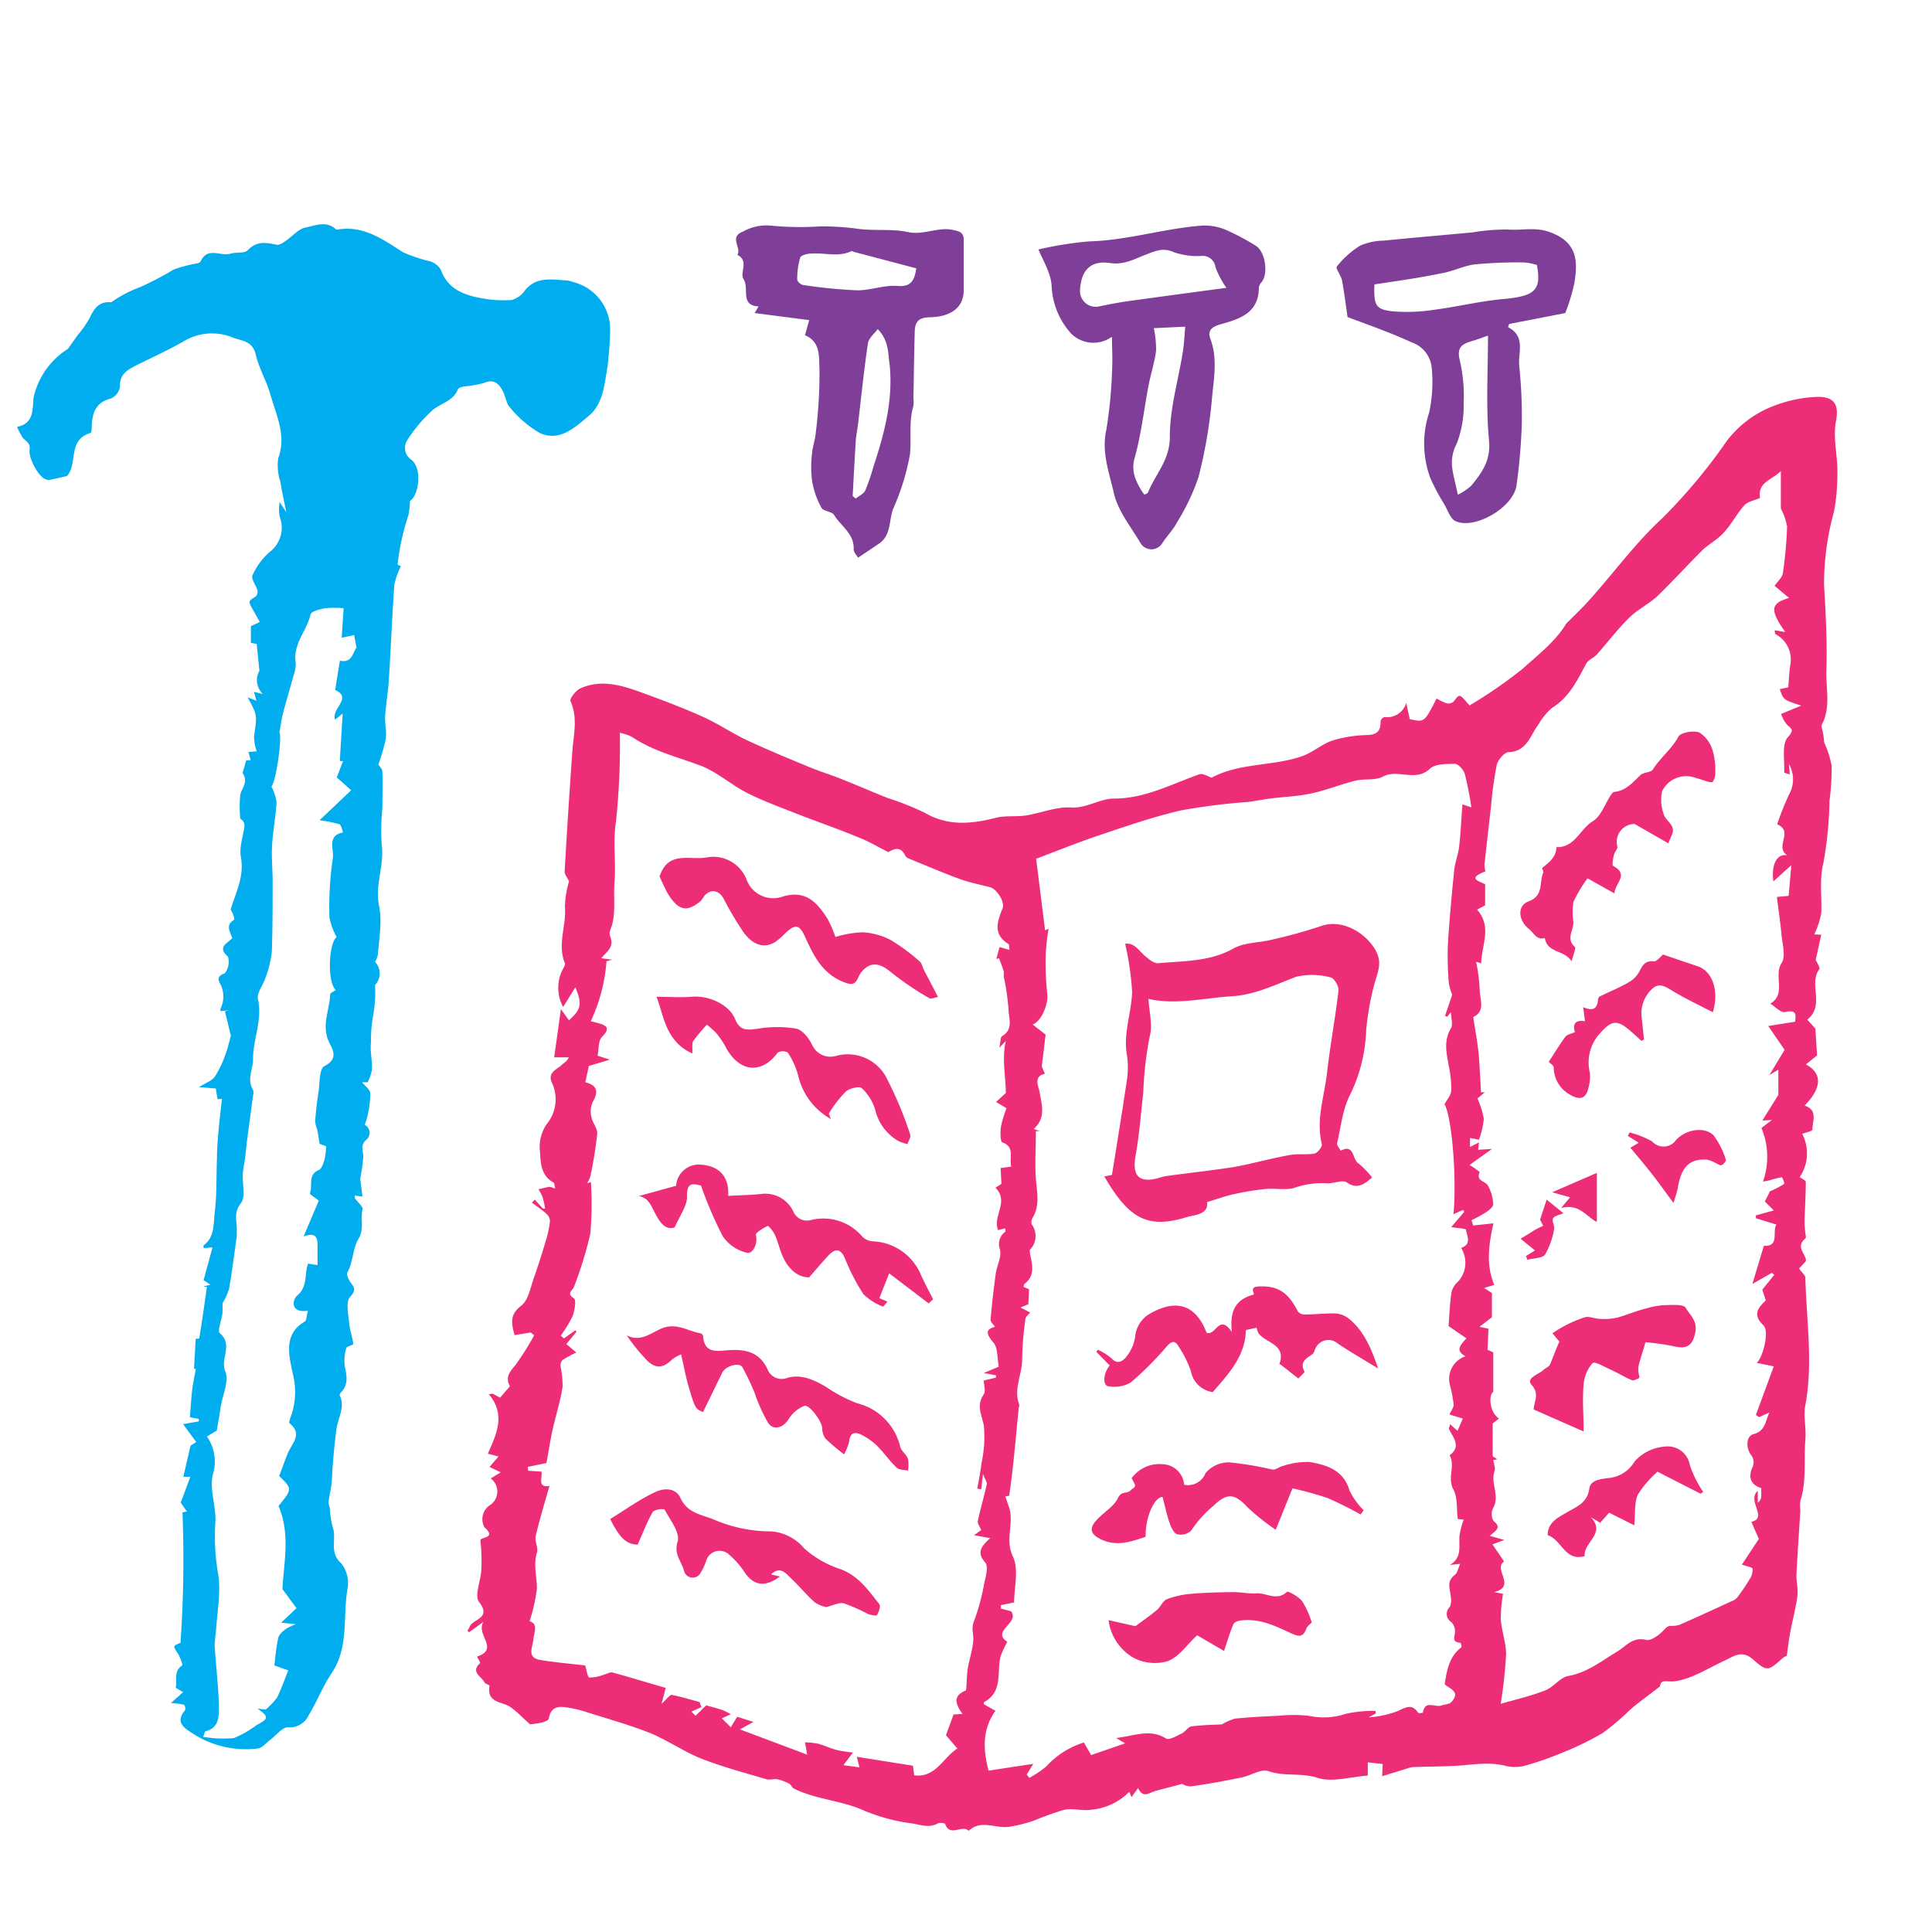 <svg id="Layer_1" data-name="Layer 1" xmlns="http://www.w3.org/2000/svg" viewBox="0 0 216 216"><defs><style>.cls-1{fill:#ee2d78;}.cls-2{fill:#00aeef;}.cls-3{fill:#7f3f98;}</style></defs><title>Largo-site-icons</title><path class="cls-1" d="M157.22,78.59l.39,1.81c1.64.37,1.64.37,3-2.31a6.12,6.12,0,0,0,1.16.55.89.89,0,0,0,.77-.23c.65-.87.62-.88,1.75.46a51,51,0,0,0,6-4.15c1.71-1.55,3.61-3,4.82-5,.91-.92,1.82-1.77,2.64-2.7,2.69-3,5.11-6.33,8.07-9.06a61.61,61.61,0,0,0,7.2-8.61,11.89,11.89,0,0,1,5.64-4.1,14.7,14.7,0,0,1,4.62-.88c1.8,0,2.31.88,2,2.63-.4,2,.21,4,.14,6.05a23.8,23.8,0,0,1-.36,4.09,30.4,30.4,0,0,0-1.13,8.24c.19,3.2.36,6.42.26,9.62-.06,2,.51,4.07-.5,6-.11.21.05.56.1.84a7.53,7.53,0,0,1,.15,1.16,11,11,0,0,1,.84,2.62,27.12,27.12,0,0,1-.24,3.91,43.11,43.11,0,0,1-.67,6.89c-.49,1.95-.16,3.79-.25,5.68a9.47,9.47,0,0,1-.78,2.36l.78.05L203,107.3c.12.3.53.89.4,1.07-1.24,1.61.67,4-1.34,5.63l.9,1,.19,3-1.25,1c1.85,1,1.81,2.6-.14,4.61,1.52.5.87,1.73.86,2.71,0,.15-.73.29-1.13.44a4.74,4.74,0,0,1-.28,4.84c.22.17.68.36.68.54,0,1.46-.1,2.92-.14,4.38a11.58,11.58,0,0,0,.08,1.24c0,.24.16.62,0,.71-1.18,1,.18,1.79.07,2.53l-.76.82c.33.48.69.76.7,1,.11,4.76.89,9.51,0,14.28-.24,1.24.12,2.59,0,3.87-.18,2.28.16,4.6-.56,6.83a4.68,4.68,0,0,0,0,1.09c-.15,2.42-.32,4.84-.44,7.26,0,.76.21,1.55.11,2.3-.18,1.35-.54,2.67-.79,4-.16.83-.25,1.67-.4,2.68a1.23,1.23,0,0,0-.42.22c-1.64,1.46-1.75,1.59-3.32.2-1.3-1.15-2.19-.36-3.27.14-1.8.83-3.57,2-5.46,2.27-.94.13-1.61-.3-1.7.58l-1.3,1c-.67.52-1.35,1-2,1.57a28.54,28.54,0,0,1-3.07,2.62,31.86,31.86,0,0,1-4.51,2.2,34.31,34.31,0,0,1-4.27,1.49,4.36,4.36,0,0,1-2.13,0c-1.87-.48-3.71-.1-5.57,0-1.58.09-3.17.08-4.75.14a2.57,2.57,0,0,0-.64.15l-2.82.87.06-1.36-1.67-.19v1.48c-1.88.13-4,.79-5.64.25-1.84-.59-3.69-.12-5.49-.75-.8-.28-1.93.5-2.93.7-1.89.39-3.78.75-5.69,1a1.77,1.77,0,0,1-1-.27c-1.18.31-2,.53-2.88.76s-1.45.91-2.06-.28l-.72,1-.26-.59a6.85,6.85,0,0,1-4.25,2c-1,.15-2-.18-3,0a32.58,32.58,0,0,0-3.38,1.21,17,17,0,0,1-2.81.7c-1.5.22-3.12-.86-4.51.45-.72-.74-2.09.74-2.63-.76,0-.11-.62-.19-.82-.07-1,.56-2,.13-2.9,0a20.62,20.62,0,0,1-5.36-1.44c-2.53-1.14-5.35-1.23-7.83-2.45-.21-.1-.31-.43-.51-.54a5.09,5.09,0,0,0-1.31-.5c-.39-.08-.85.09-1.23,0-2.44-.73-4.92-1.38-7.29-2.31-1.94-.77-3.69-2-5.63-2.82-2.34-.94-4.79-1.61-7.19-2.38a14.49,14.49,0,0,0-1.82-.46c-1.07-.19-2.15-.37-2.43,1.18,0,.2-.51.38-.81.45a11.11,11.11,0,0,1-1.28.19c-.85-.76-1.45-1.4-2.15-1.9-.93-.67-2.73-.44-2.38-2.41,0-.09-.47-.2-.56-.38-.32-.66-1.61-1.13-.5-2.15.06-.05-.2-.44-.34-.73,2.57-.86-.2-2.47.73-3.89l-1.62,1.17-.18-.17a3.32,3.32,0,0,0,.25-.45c.33-.89,2.5-.9,1.05-2.77-.54-.7.19-2.34.25-3.56a20.38,20.38,0,0,0-.1-3.3c0-.47,1.87-.21.45-1.49a1.89,1.89,0,0,1,.7-2.53,1.82,1.82,0,0,0,0-2.93l1.12-.68L54.73,164l1-1.16-1.19-.32c.93-2.12,2.06-4.33.11-6.65l.42-.06.84.45L57,155c0-.07-.08-.19-.13-.31-.27-.79.1-1.31.7-2a31.48,31.48,0,0,0,2.15-3.4l-.38-.32-1.81.3c-.34-1.3-.6-2.26.74-3.29.83-.64,1.05-2.11,1.46-3.24.49-1.36.91-2.74,1.32-4.12a11.45,11.45,0,0,0,.44-2.13,1.22,1.22,0,0,0-.44-.82c-.49-.44-1.05-.81-1.58-1.21l.32-.34.91,1,.25,0a12.41,12.41,0,0,0-.29-1.28,5.8,5.8,0,0,0-.46-.88c.41-.09.82-.21,1.24-.27.13,0,.28.08.63.19-.09-.37-.08-.62-.18-.67-1.55-.84-1.43-2.44-1.55-3.79a4.51,4.51,0,0,1,.78-2.74,4.37,4.37,0,0,0,.63-4.54c-.63-1.23.48-1.53,1.07-2.1.24-.23.58-.36.77-.83-.36,0-.72,0-1.08,0s-.59,0-.55,0l.75-5.39.9,1.25c1.35-1.19,1.51-1.85.71-3.68l-1.36,2.19a4.49,4.49,0,0,1,0-4.29c.1-.19.26-.46.2-.6-.88-2.1.18-4.19,0-6.3a10.82,10.82,0,0,1,.46-2.86c-.19-.4-.51-.77-.49-1.11q.38-6.72.86-13.44c.14-1.87.63-3.72-.21-5.59-.12-.27.59-1.19,1.09-1.42,2.45-1.11,4.83-.29,7.15.56s4.41,1.64,6.55,2.6c1.69.76,3.25,1.83,4.93,2.62,2.33,1.09,4.71,2.07,7.08,3.05,1.12.46,2.28.81,3.4,1.26,1.74.69,3.45,1.43,5.18,2.13a31.87,31.87,0,0,1,4.23,1.68c2.64,1.54,5.28,1.24,8,.55,1.05-.26,2.21-.08,3.29-.25,1.71-.26,3.41-1,5.09-.89s3.19-1,4.8-1c3.5,0,6.44-1.65,9.58-2.73.2-.07.48.07.72.14s.51.3.64.23c3.16-1.67,6.8-1.23,10.07-2.38,1.14-.4,2.11-1.27,3.25-1.7a13.59,13.59,0,0,1,3.12-.61c1.09-.14,2.45.25,2.4-1.6,0-.16.31-.47.45-.46A2.23,2.23,0,0,0,157.22,78.59Zm-44.16,51.84c-.25-1,.43-2.22-1-2.71-.23-.08-.24-1.21-.14-1.82a12.86,12.86,0,0,1,.61-2l-1.17-.7,1.09-1c0-1.79-.46-3.8,0-5.83l-.72.77c.14-.63.1-1.18.31-1.3,1.31-.79.72-2,.71-3a26.59,26.59,0,0,0-.53-3.66,4.2,4.2,0,0,0,0-.59c-.16-.49-.35-1-.53-1.46l-.3.09.36-1.34,1.11.32c-.06-.33,0-.61-.15-.68-1.75-1.1-1.19-2.54-.61-4,.26-.66-.64-2.13-1.41-2.33-1.12-.29-2.26-.51-3.34-.9-1.82-.66-3.61-1.43-5.4-2.16-.27-.11-.63-.23-.73-.44-.55-1.18-1.34-.75-1.9-.42-1.15-.58-2.1-1.15-3.12-1.56-2.38-1-4.8-1.82-7.19-2.76-1.85-.73-3.73-1.41-5.5-2.31s-3.27-2.28-5.08-3c-2.63-1-5.42-1.65-7.8-3.27a5.67,5.67,0,0,0-1.33-.44,81.92,81.92,0,0,1-.43,9.89c-.36,2.29,0,4.5-.16,6.74-.17,1.81.24,3.68-.49,5.45a1,1,0,0,0,0,.7c.51,1.16-.41,1.71-1,2.42l1.22.17-.63.17a19.15,19.15,0,0,1-1.76,6.7l.81.21c1,.28,1.4.57.44,1.55-.43.44-.34,1.38-.49,2.1l1.37.44-2.35.71L65.44,121c1.29.32,1.53,1,.83,2.2a2.58,2.58,0,0,0-.16,1.65c.12.67.71,1.31.66,1.94a47.49,47.49,0,0,1-.77,4.74,3.67,3.67,0,0,1-.36.77l.42-.15a36.21,36.21,0,0,1-.07,5.83,44.39,44.39,0,0,1-1.82,5.9c-.12.39-.91.69,0,1.28.28.19.08,1.35-.16,2a13.37,13.37,0,0,1-1.32,2.16l.35.32,1.29-.91.13.15-1.14,1.39,1.11.94a13.87,13.87,0,0,0-1.55.85.92.92,0,0,0-.21.72A10.45,10.45,0,0,1,62.9,155c-.21,1.46-.65,2.88-1,4.33s-.55,2.9-.81,4.24L59,164l.05.43,1.49.1c.13.64-.52,1.82.89,1.6-.54,1.92-1.11,3.75-1.54,5.61-.13.57.31,1.3.14,1.84-.42,1.36,0,2.67,0,4a19.29,19.29,0,0,1-.82,3.67c1,.33.5,1.18.42,2.06s-.76,2,.74,2.27c1.72.29,3.46.43,5.05.62.18.55.27,1.32.46,1.35a4.61,4.61,0,0,0,1.61-.31c.33-.08.7-.33,1-.25,2,.55,4,1.16,5.94,1.72l-.47,1.78c.62-.56.92-1,1.12-1,1.06.2,2.09.52,3.13.8l.21.56-1.11.51.45.47,1.19-1.17c.48.14,1.18.31,1.86.54a6.2,6.2,0,0,1,.89.46l-1,.45,1,1,.72-1.17,1.82.57-1.51.84,7.51,2.82L90,194.8a8.5,8.5,0,0,1,1.43.14c.73.2,1.42.53,2.15.72a15.47,15.47,0,0,0,1.78.27l-1.06,1.42,1.79.24-.3-1.18,6.28,1,.14,1.08c2.42.29,3.23-2,4.82-3L105.76,194l.85-2.32,1-.06c-.76-1.07-1.15-2,.34-2.61.07,0,.08-.27.09-.41.06-.71.05-1.43.17-2.12.17-1,.52-2,.6-3.07.06-.69-.24-1.34.07-2.12a24.08,24.08,0,0,0,1.13-4.12c.17-.83.53-2,.14-2.48-1.05-1.19-.36-1.85.55-2.73l-1.8-.32.8-.58c-.15-.37-.44-.74-.38-1,.29-1.38.7-2.73,1-4.11.05-.25-.2-.56-.43-1.17l-.18,1.72-.45-.07c.16-.95.37-1.89.47-2.84a13.66,13.66,0,0,0,.26-4.25c-.27-1.22-.84-2.23,0-3.46.23-.35,0-1,0-1.54l1.36-.32,0-.26L110,153.5l1.67-.71c-.2-1-.1-2.1-.59-2.67-.86-1-.91-1.51.16-1.78-.16-.25-.52-.55-.49-.81.14-1.71.34-3.41.57-5.1.13-.93.69-1.94.47-2.75a1.71,1.71,0,0,1,.64-2s0-.18-.07-.35l-.77.2c-.65-1.58,1.28-3.18-.3-4.74l.67-.43-.09-1.77Zm-1.77,60.84c-1.54,2.18-1.35,4.42-.77,6.69l5-.76-.73,1.2.29.37a11.93,11.93,0,0,0,1.86-1.25,9.65,9.65,0,0,1,4.24-2.71l.81,1.41,3.8-1.31-1-.6c2.11-.25,3.79-1.06,5.58.06.34.21,1.19-.3,1.76-.57.4-.19.7-.74,1.08-.79,1.28-.16,2.58-.18,3.4-.22a6.29,6.29,0,0,1,1.47-.65c1.61-.15,3.22-.25,4.84-.31a15.9,15.9,0,0,1,3.41,0,7.87,7.87,0,0,0,4.13-.22,14.07,14.07,0,0,1,3.31-.33l.05.29L153,192a11.22,11.22,0,0,0,3.08-.63c.87-.31,1.68-1.08,2.47.12.06.08.52,0,.53,0,.22-1.48,1.37-.56,2.06-.81.38-.13.88-.13,1.12-.39,1.12-1.19-.28-1.49-.74-2,.24-1.59.52-3.11,1.87-4.12.06,0-.06-.5-.12-.51-1-.05-.62-.66-.6-1.22a1.51,1.51,0,0,0-.41-1.09,1.06,1.06,0,0,1-.17-1.69,1.92,1.92,0,0,0,.11-1.14c-.06-.84-.53-1.71.43-2.42.32-.24.4-.79.62-1.26l-1.16.12c1.39-.79,1-2.06,1.08-3.24a8.85,8.85,0,0,1,.47-1.82l-.66-.07c-.15-1.15,0-2.4-.5-3.33-.69-1.29.25-2.61-.41-3.8,1.36-1,.37-2-.08-2.95,0-.1.07-.27.14-.52l.82.74.59-1.37-1.49-.46c.2-.44.49-.79.47-1.11a15.53,15.53,0,0,0-.43-2.24,2.66,2.66,0,0,1,1.77-3.16c-1.19-.6-.63-1.23.09-2l-2-1.37c.07-.93.13-2.34.32-3.73a2.19,2.19,0,0,1,.73-1.23,3.13,3.13,0,0,0,.35-3.79c1.2-.37.67-1.33.55-2,0-.18-1-.2-1.65-.32l1.45-1.7-.11-.23-1.09.49c.39-4.19-.21-11-1-12.29.28-.54.73-1,.75-1.54a12.46,12.46,0,0,0-.28-2.78c-.26-1.42-.58-2.8.25-4.19.25-.41,0-1.1,0-1.8l-.41.52-.26-.09.81-2.37a6,6,0,0,1-.38-1.3,36.58,36.58,0,0,1-.11-4.26c.17-2.79.43-5.58.71-8.36.09-.88.45-1.74.55-2.62.18-1.57.25-3.16.37-4.74l1,.33a37.36,37.36,0,0,0-.73-3.72c-.14-.47-.72-1.13-1.11-1.14-.94,0-2.2,0-2.78.53-1.62,1.55-3.58,0-5.26.89-.85.47-2.07.21-3.08.46-1.63.4-3.21,1.05-4.85,1.41s-3.08.38-4.62.58c-.86.11-1.72.29-2.58.39a72.06,72.06,0,0,0-7.44.94c-3.1.72-6.12,1.76-9.14,2.78-2.47.83-4.89,1.81-7.07,2.63l1,8,.39-.18a27.46,27.46,0,0,0-.32,2.87,32.6,32.6,0,0,0,.18,4.46c.13,1-.6,3-1.64,3.38l1.45,1.13-.43,3.56.35.82c-1.35.29-.69,1.47-.6,2,.26,1.51.74,2.93-.65,4.17l.68.24h-.44c0,1.78-.11,3.56,0,5.33.12,1.47.47,2.9-.32,4.29a1,1,0,0,0-.15.8,2.18,2.18,0,0,1-.17,2.82c-.1.11,0,.39,0,.57.26,1.2.56,2.41-.68,3.31,0,0,0,.14-.07.28l.63.28-.08,1.67-.88.37,1.08.56c-.23.29-.5.47-.52.67a35.54,35.54,0,0,0-.37,4.56c0,1.71-1,3.35-.32,5.09,0,.07,0,.19-.06.28-.19,1.95-.37,3.9-.57,5.85q-.21,2-.5,4c0,.07-.35.09-.43.11.14.41.26.8.4,1.18.63,1.78-.49,3.58.44,5.53.69,1.45.14,3.49.14,5.14l-1.48.31,0,.38,1.14.3c1,1.33-2.27,2.19-.42,3.42a10.54,10.54,0,0,0-.73,1.56c-.5,1.78.32,4-1.9,5.2,0,0,0,.15,0,.21Zm85.49-135.6c-.65.29-1.37.39-1.75.81-.83.92-1.42,2.08-2.25,3s-1.67,1.3-2.42,2C188.64,63.2,187,65,185.3,66.65c-1,.91-2.22,1.49-3.16,2.42-1.29,1.27-2.39,2.73-3.6,4.09-.35.39-.94.6-1.18,1-1,1.86-1.9,3.79-3.86,5A7,7,0,0,0,172,81c-.93,1.21-1.25,3-3.32,3.09-.48,0-1.2.85-1.34,1.42a43.71,43.71,0,0,0-.65,4.72q-.38,3.25-.73,6.5c0,.24.13.69.08.71-2.21.83-.4,1.13,0,1.44v2.34l-.9.48c1.72,1.95.48,4,.46,6l-.57-.17a19.05,19.05,0,0,1,.4,3.1c0,1.08.7,2.42-.72,3.07.21,1.42.46,2.72.59,4s.19,2.95.28,4.42H166l-.82.69a9.08,9.08,0,0,1,.71,2.28,9.46,9.46,0,0,1-.54,2.33l-1-.19v1l1-.51-.09.83,1.55-.1-2.52,1.8a7.23,7.23,0,0,1,1.14.79c-.45,1,.62,1,.92,1.5a4.65,4.65,0,0,1,.59,2.12c0,.28-.48.66-.82.89a17,17,0,0,1-1.6.87l.18.59,2.27-.24c-.52,2.3-.86,4.65.09,6.88l-1.14.35.88.56v2.71l-1.39,1.07,1,.21-.1,2.35.64.3v4.4c-.58.47-.37,2.35.64,3l-.71.55v3.65l.51.35-.44.09c.06.41.27.88.14,1.23-.48,1.37.64,2.78-.17,4.16a1.53,1.53,0,0,0,.07,1.43c1,.78.1,1.13-.43,1.65l1.63.46-1.33.49,1.3,1.92c-1.28.86,1.44,2.79-1.12,3.42l1,.19a17.39,17.39,0,0,0-.25,2.88c.1,1.33.61,2.64.59,3.95a53.61,53.61,0,0,1-.6,5.47c1.57-.46,3.29-.85,4.92-1.48,1-.37,1.69-1.46,2.63-1.63,2.15-.39,3.73-1.69,5.5-2.75.95-.57,1.72-1.66,3.18-1.29.49.13,1.29-.41,1.75-.84s.59-.71,1-.72a3,3,0,0,0,1.05-.14c1.94-.85,3.86-1.74,5.78-2.62a1.6,1.6,0,0,0,.62-.4,23.47,23.47,0,0,0,1.4-2.06,1.86,1.86,0,0,0,.33-1.16c0-.19-.65-.27-1.19-.48l1.89-2.87-.84-1.91c1.91-.42-.54-2.34.72-3.47v1.33a.88.88,0,0,0,.39-.77c0-.29,0-.58,0-.85-1.24-.41-1.5-1.28-.93-2.46a1.34,1.34,0,0,0-.16-1.19c-.62-.72-.66-2.16.22-2.39,1.33-.35,1.29-1.38,1.78-2.42l-1.16.52-.35-.25,2-5.43-1.91-.39c.74-.66,1.42-3.57.76-4.19-1.28-1.19-.59-2,.26-2.78l-.39-1.22,1.33-1.65-.27-.22-2.17,1.24,1.28-4.27c1.82.11.89-1.66,1.41-2.37l-2.3-.71,0-.32,2-.55-1-1,.57-1.13a13,13,0,0,0,1.6-.84,1.49,1.49,0,0,0-.27-.74,9.33,9.33,0,0,0-1.32.33c-.23.06-.47.09-.79.16a8.32,8.32,0,0,0-.17-6l1.17-.89-1.07.06,1.79-2.87v-2.82l-1,.6,1.7-2.82-1.83-2.66,3-.48c.07-.67.28-1.41-1.13-1.08-.45.11-1.09-.61-1.64-.94,1.84-1.08.33-3.11,1.27-4.55.45-.7.13-1.95,0-2.94-.12-1.47-.35-2.94-.53-4.44l1.31-.12.3-3.43-2,1.81c-.26-1.69.32-3.18,1.54-2.91-1.47-1,.79-2.64-1.12-3.47A32.16,32.16,0,0,1,200,88.86a3.45,3.45,0,0,0,0-3.45l.1,1.18c-.3-.11-.63-.19-.63-.24.08-1.35-.3-3.14.42-3.94s.44-.88-.11-1.4a3.65,3.65,0,0,1-.65-1.19l2.25-.93c-2-.65-2-.65-2.4-1.85l.95-.19c.07-.87.1-1.64.21-2.41a3.22,3.22,0,0,0-1.63-3.54c-.07,0-.06-.23-.11-.44l1.19.2c-1.73-2.46-1.67-3.2.43-3.81l-1.62-1.35c.32-.48.85-.92.93-1.43a48.46,48.46,0,0,0,.47-5.21,6.93,6.93,0,0,0-.7-2V52.66C198.15,53.65,196.49,53.88,196.77,55.67Z"/><path class="cls-2" d="M45.83,56a8.43,8.43,0,0,1-.18,1.64,26.9,26.9,0,0,0-1.2,5.46c0,.07.38.19.38.19a8.31,8.31,0,0,0-.74,2.07c-.26,3.57-.39,7.14-.62,10.71-.08,1.34-.33,2.67-.41,4-.05.85.19,1.73.06,2.56a20.53,20.53,0,0,1-.82,2.84c.11.19.44.48.45.79.06,1.36,0,2.72,0,4.07a26,26,0,0,0-.08,4.09c.34,2.31-.79,4.49-.29,6.86.36,1.75,0,3.66-.14,5.49a2.71,2.71,0,0,1-.31.77,1.88,1.88,0,0,1,0,2.59,14.58,14.58,0,0,1-.22,3.45,15.27,15.27,0,0,0-.23,2.95c-.13,1,.15,2,.11,3A4.68,4.68,0,0,1,41.1,121h-.62c.32.41.89.8.92,1.23a11.52,11.52,0,0,1-.32,2.55c-.06.37-.36,1-.26,1a1,1,0,0,1,.09,1.68c-.66.64-.29,1.23-.3,1.89a18.26,18.26,0,0,1-.34,2.43l.26,2-.87-.12c0,.1,0,.21,0,.28.3.45,1,1,.87,1.32-.27,1.07.25,2.13-.5,3.33-.59,1-.55,2.51-1.2,3.69-.12.21.11.69.3,1,.41.59.79.89,0,1.73-.5.56-.18,1.93-.09,2.93.06.78.36,1.54.46,2.32,0,.12-.73.25-.78.46a4.71,4.71,0,0,0-.18,2c.24,1.1.44,2.1-.46,3-.06.06-.13.21-.1.27.64,1.33-.19,2.51-.36,3.76s-.31,2.71-.42,4.07c-.07.82-.06,1.64-.19,2.49-.1.55-.22,1.1-.28,1.65a2.71,2.71,0,0,0,.14.62,11.17,11.17,0,0,0,.33,2.16c.47,1.29-.43,2.81.91,4a3.51,3.51,0,0,1,.76,2.79c-.58,3.17.19,6.59-1.79,9.53-1,1.49-1.66,3.22-2.6,4.76a2.3,2.3,0,0,1-2.3,1.29c-.63,0-1.32.93-2,1.43-.44.33-.87.89-1.34.94a10.88,10.88,0,0,1-7.21-1.62c-.81-.54-2.19-1.21-.94-2.65a.7.7,0,0,0-.12-.62,9.58,9.58,0,0,0-1.46-.19l1.36-1.22-.83-.49c.22-.79-.29-1.82.72-2.49.1-.07-.22-.95-.49-1.36-.54-.84-.58-.81.31-1.17a134.34,134.34,0,0,0,.22-14.58l.49-.1-.68-1,1.07-2.88-.78,0,.8-3.48.64-.41-1.47-2,1.76-.31,0-.27-1-.19c.08-1,.14-2,.25-3,.09-.78.26-1.54.41-2.38l-.2-.06.19-3.33c-.07,0,.39,0,.4-.06.31-1.91.58-3.82.85-5.73l-.41-.06.8-.2-.76-.51,1-3.66-1,.08c0-.13,0-.28,0-.31,1.25-.9,1.09-2.36,1.24-3.58.25-2.05.18-4.14.26-6.22,0-1,.08-1.92.16-2.87.11-1.24.26-2.47.39-3.71l-.49.05-.19-1.2-1.88-.16c.73-.46,1.43-.69,1.77-1.17a11.37,11.37,0,0,0,1.19-2.5c.26-.67.4-1.38.6-2.07l-.66-2.73.43-.13-.92.11c0-.14-.06-.23,0-.28a3.13,3.13,0,0,0,.09-2.51c-.3-.59-.66-1.07.39-1.45a2.1,2.1,0,0,0,.35-1.85c-1.22-1.07-.13-1.46.47-2.06-.17-.69-.83-1.43.19-2.05.13-.08-.11-.77-.36-1.15.53-1.87,1.55-3.65,1.14-5.91-.21-1.11.29-2.35.41-3.53a.88.88,0,0,0-.47-.72,12.27,12.27,0,0,1,0-2.71c.17-.75.93-1.39.25-2.41L27.53,85l.5,0-.25-.93L28.7,84a5.43,5.43,0,0,1-.3-1.67c.35-2.37.39-2.37-.72-4.37l1,.39-.29-1,1,.24A2.13,2.13,0,0,1,29,75L28.7,72l-.65-.13V70l1-.46L28.18,68c-.43-.82-.41-.79.41-1.31a.79.79,0,0,0,.19-.7c-.16-.57-.73-1.28-.56-1.65a7.49,7.49,0,0,1,1.9-2.6,3.43,3.43,0,0,0,1.14-4,5.28,5.28,0,0,1,0-1.61L32,57.25c-.27-1.4-.5-2.4-.66-3.42a5.74,5.74,0,0,1-.24-2.57c.95-2.58-.21-4.83-.87-7.15-.43-1.53-1.29-2.95-1.64-4.49s-1.64-1.51-2.61-1.9a6.12,6.12,0,0,0-5.5.47c-1.67.95-3.42,1.75-5.14,2.6-1,.51-2,1-1.93,2.45a1.73,1.73,0,0,1-1,1.31c-1.78.44-2.11,1.7-2.16,3.22,0,.22,0,.6-.15.64-2.58.78-1.37,3.44-2.61,4.81-.58.13-1.27.3-2,.44a.87.87,0,0,1-.38-.08c-.82-.24-2-2.49-1.79-3.38a.87.87,0,0,0-.14-.62c-.18-.26-.49-.43-.67-.69a10.75,10.75,0,0,1-.61-1.16c1.91-.39,1.72-1.92,1.85-3.27A8.66,8.66,0,0,1,7.6,39L8.66,37.5a12.5,12.5,0,0,0,1.39-2c.48-1.06,1.07-1.81,2.34-1.71,0,0,.09,0,.13-.06a14.09,14.09,0,0,1,3.09-1.61,34.68,34.68,0,0,0,3.84-2,16.55,16.55,0,0,1,2.49-.66c.18,0,.44-.13.51-.27.77-1.63,2.22-.5,3.31-.83.64-.2,1.58,0,1.94-.38,1-1.06,2-.87,3.22-.62.31.07.73-.21,1-.42.76-.5,1.44-1.35,2.25-1.51,1.07-.2,2.31-.79,3.38.2.08.08.29,0,.43,0,2.82-.37,4.91,1.2,7.11,2.59a17.55,17.55,0,0,0,3,1,2.11,2.11,0,0,1,1.19.93c.76,2.13,2.51,2.81,4.45,3.17a13.27,13.27,0,0,0,3.49.22,2.72,2.72,0,0,0,1.48-1.09c1.3-1.58,3-1.18,4.68-1.1a5,5,0,0,1,.83.22,5.45,5.45,0,0,1,4,5.49,38.91,38.91,0,0,1-.3,4c-.34,1.94-.48,4.1-2.08,5.43s-3.25,2.92-5.48,1.92a12.24,12.24,0,0,1-3.33-2.85c-.41-.42-.48-1.17-.76-1.74-.44-.89-1-1.51-2.17-1a12.2,12.2,0,0,1-2.14.38c-.27.05-.68.14-.75.32-.53,1.36-2,1.57-2.9,2.39a16.52,16.52,0,0,0-2.79,3.34,1.59,1.59,0,0,0,.48,2.15C47.29,52.42,46.77,55.51,45.83,56ZM39.26,88.35l-1.61-1.43.7-1.83-.36,0,.32-5.32-.84.69c-.5-1.21,2-2.41,0-3.32L38,73.86c1.41.35,1.48-1.09,1.86-1.43L39.59,71l-1.39.3L38.42,68a11.7,11.7,0,0,0-2.07,0c-.59.11-1.55.35-1.63.7-.42,1.84-2,3.31-1.66,5.38a3.47,3.47,0,0,1-.22,1.36c-.38,1.42-.81,2.83-1.19,4.25-.16.62-.24,1.26-.41,2.18.31.5-.32,5.31-.89,6.06a5.68,5.68,0,0,1,.57,1.76c-.09,1.61-.41,3.2-.5,4.81-.08,1.34.06,2.69.06,4,0,2.64,0,5.28-.09,7.91a12.08,12.08,0,0,1-.71,2.91c-.25.82-1,1.69-.84,2.39.52,2.33-.56,4.46-.55,6.7,0,1.14-.72,2.29,0,3.44a1,1,0,0,1,0,.63c-.2,1.55-.42,3.09-.62,4.64-.08.58-.13,1.16-.2,1.73-.06.82-.26,1.57-.32,2.33-.09,1.13.35,2.62-.22,3.34-.91,1.15-.37,2.17-.46,3.25,0,.15,0,.29,0,.44-.28,2-.52,3.92-.86,5.87a7,7,0,0,1-.74,1.64,9.26,9.26,0,0,1,0,1.1c-.09.78-.6,2-.28,2.25,1.51,1.28,0,2.83.6,4.26.43,1.07-.29,2.61-.51,3.94-.13.82-.27,1.64-.44,2.66l-1.1.68a4.9,4.9,0,0,1,.69,4.13c-.46,1.58.28,3.47.26,5.23a24.82,24.82,0,0,0,.24,5.67c.45,2.17-.07,4.55-.19,6.84A12.89,12.89,0,0,0,24,184c.14,2.2.4,4.39.47,6.58,0,1.2.12,2.59-1.54,3,0,0-.06.16-.21.6a13.54,13.54,0,0,0,3.43.14,11.88,11.88,0,0,0,2.58-1.48c1.3-.68,1.36-.91.06-1.81l.91.1A7.45,7.45,0,0,0,31,189.75c.48-1,.83-2,1.23-3l-1.56-.55c.12-.95.2-2,.44-3.1.09-.4.54-.74.88-1a5.34,5.34,0,0,1,1.11-.51l-1.67-.17,1.72-1.62-1.57-2.13c.13-2.89.92-6.13-.44-9.3,1.55-1.9,1.55-1.9.07-3.35.35-.9.65-1.78,1-2.62.49-1.08,1.64-2.1.15-3.29-.09-.07.08-.52.17-.77a8.18,8.18,0,0,0,.19-4.81c-.35-1.8-1.14-4.32,1.34-5.77.23-.13.21-.68.37-1.22-2,.3-1.76-1.22-1.2-1.7,1.2-1,.79-2.43,1.21-3.57l1.06.17c0-.85,0-1.58,0-2.3,0-1.13-.55-1.27-1.56-.9l1.7-4c-.48-.39-1-.71-1-.8.36-.86-.28-2.09,1-2.63.32-.13.51-.73.64-1.15a8.52,8.52,0,0,0,.18-1.51l-.73-.27c-.1-.63-.17-1.11-.26-1.59a3.84,3.84,0,0,1-.24-.92c.08-1,.19-2.08.36-3.12s.08-2.76.68-3.06c1.72-.87.81-2,.47-2.79-.8-1.83.12-3.49.17-5.22,0-.17.4-.32.62-.49-1-1-.75-5.34.11-5.92a7.21,7.21,0,0,1-.81-2.22,37.59,37.59,0,0,1,.38-6.6c.16-.93-.71-2.55,1.15-2.88-.14-.32-.2-.83-.42-.92a13.31,13.31,0,0,0-2.22-.44Z"/><path class="cls-3" d="M90,37.48l.47-1.69L84.37,35l.44-.74c-2.12-.12-1-2-1.68-3.05-.46-.73.65-2.05-.69-2.71.51-.79-1-2,.63-2.61a5.35,5.35,0,0,1,3.18-.66,33.09,33.09,0,0,0,5.44.08,29.85,29.85,0,0,1,4,.24c1.95.3,4,0,5.79.39s3.39-.61,5.08-.23c.66.15,1.2.24,1.18,1.13,0,1.87,0,3.75,0,5.63s-1.37,2.93-3.74,3c-1.23,0-1.7.47-1.73,1.56-.07,2.49-.1,5-.15,7.48a3.39,3.39,0,0,1,0,.88c-.54,1.78-.2,3.61-.38,5.38a26.24,26.24,0,0,1-1.89,6.13c-.48,1.3-.2,2.92-1.55,3.86-.67.46-1.35.91-2.36,1.59-.15-.27-.52-.61-.5-.94.08-1.75-1.43-2.58-2.18-3.83-.25-.41-1.2-.41-1.42-.81a9.49,9.49,0,0,1-1.05-3,12.82,12.82,0,0,1,0-3.11c.07-.78.36-1.55.42-2.33a53.49,53.49,0,0,0,.41-7.06C91.54,40,91.8,38.23,90,37.48Zm8.16-.72c-.4.55-1,1-1.12,1.6-.45,3-.76,6.1-1.12,9.16-.07.57-.2,1.14-.24,1.71-.13,2.08-.24,4.15-.35,6.23l.34.28c.37-.3.89-.52,1.07-.91a22,22,0,0,0,.89-2.59c1.22-3.7,2.23-7.41,1.84-11.4C99.27,39.46,99.4,38.1,98.11,36.77ZM102.44,30l-6.86-1.81c-.14,0-.31-.15-.4-.11-1.46.7-3,.15-4.48.27-.44,0-1.15.19-1.24.46a8.34,8.34,0,0,0-.33,2.44c0,.21.4.58.64.61a56.13,56.13,0,0,0,6.07.6c1.51,0,3-.61,4.54-.49S102.24,31.29,102.44,30Z"/><path class="cls-3" d="M124.32,37.65a3.54,3.54,0,0,1-4.56-.35,8.46,8.46,0,0,1-2.19-5.41c-.11-1.44-1-2.83-1.47-4a40.92,40.92,0,0,1,5.62-.9c4.32-.11,8.44-1.46,12.71-1.77a6.09,6.09,0,0,1,2.63.48,26.12,26.12,0,0,1,3.33,1.77c1.07.63,1.44,3.13.66,4.07a1.14,1.14,0,0,0-.31.62c0,2.88-2.21,3.51-4.31,4.11-1,.28-1.44.73-1.11,1.6.83,2.22.38,4.47.18,6.67A54.35,54.35,0,0,1,134,53.32a24.65,24.65,0,0,1-2.44,5.14c-.43.81-1.11,1.48-1.61,2.26a1.42,1.42,0,0,1-2.44,0c-1.09-1.86-2.58-3.66-3-5.68-.5-2.22-1.38-4.47-.82-7a52.52,52.52,0,0,0,.67-7.68C124.37,39.58,124.32,38.75,124.32,37.65Zm12.79-5.47a10.61,10.61,0,0,1-1.21-2.27,1.45,1.45,0,0,0-1.63-1.29,8.09,8.09,0,0,1-3-.41c-1.24-.58-2.11-.14-3.22.28s-2.35,1.15-3.92.92c-2.23-.33-3.25.83-3.38,3A1.76,1.76,0,0,0,123,34.23c1-.2,1.93-.39,2.9-.53C129.44,33.21,133,32.73,137.11,32.18ZM129,36.69a11.35,11.35,0,0,1,.25,2.52c-.17,1.33-.6,2.62-.85,3.93-.52,2.76-.83,5.58-1.6,8.26a3.64,3.64,0,0,0,.19,2.22,7.51,7.51,0,0,0,.93,1.66c.08,0,.38-.09.44-.25.84-2.06,2.47-3.64,2.43-6.26,0-3.11.94-6.23,1.44-9.35.16-1,.2-2,.28-2.9Z"/><path class="cls-3" d="M150.66,35.45c-.19-1.26-.36-2.69-.62-4.09-.1-.56-.75-1.35-.58-1.56a10.12,10.12,0,0,1,2.61-2.34,6.89,6.89,0,0,1,2.68-.56c3.27-.33,6.55-.61,9.82-.91a23.26,23.26,0,0,1,4-.33c1.52.13,3-.29,4.58.25,3.21,1.1,3.27,3.25,2.87,5.71A21.24,21.24,0,0,1,175,35l-6.27,1.22-.13.35c2,1.05,1.11,2.83,1.25,4.32a53.65,53.65,0,0,1,.29,6.45,64.69,64.69,0,0,1-.59,6.92c-.33,2.46-4.68,5-6.83,4-.58-.28-.86-1.22-1.24-1.87a23.79,23.79,0,0,1-1.57-2.95,11.08,11.08,0,0,1-.12-7.34,16.37,16.37,0,0,0,.29-4.84,3.34,3.34,0,0,0-2.3-3C155.49,37.2,153.13,36.38,150.66,35.45Zm3-3.65c-.08,2.34.14,2.79,2,3a19.14,19.14,0,0,0,4.55-.15c2.67-.34,5.31-1,8-1.23,3.42-.33,4.13-1,3.62-3.79a6.54,6.54,0,0,0-1.41-.29,51.42,51.42,0,0,0-5.54.22c-1.27.16-2.48.8-3.75,1C158.66,31.08,156.17,31.41,153.66,31.8Zm12.71,5.72c-.82.28-1.3.47-1.79.61-1.09.31-1.74.69-1.38,2.13a17.56,17.56,0,0,1,.44,4.79,11.68,11.68,0,0,1-.79,4.58,4.47,4.47,0,0,0-.49,2.68c.12.89.37,1.77.63,3a6.51,6.51,0,0,0,1.49-1c1.19-1.45,2.19-2.81,2-5C166.11,45.48,166.36,41.63,166.36,37.52Z"/><path class="cls-1" d="M81.41,133.7c1.32-.07,2.55-.09,3.76-.22a3.46,3.46,0,0,1,3.54,2,1.65,1.65,0,0,0,1.93.93,5.7,5.7,0,0,1,5.78,1.86,1.89,1.89,0,0,0,1.13.51,6.1,6.1,0,0,1,5.39,3.7c.42.95.92,1.86,1.38,2.79l-.5.45-4.41-3.36-1.1,2.78.91.38c-.21.24-.46.58-.5.56a6.33,6.33,0,0,1-2.18-1.38,22.48,22.48,0,0,1-2.07-4c-.54-1.24-1.16-1.08-1.91-.27s-1.25,1.42-2.1,2.38c-1.26,0-2.44-.9-3.14-2.81-.25-.68-.42-1.39-.72-2-.17-.37-.69-1-.78-.94-.51.25-1.37.77-1.31,1,.25,1.1-.41,2.16-1,2a4.49,4.49,0,0,1-2.72-1.87,44.93,44.93,0,0,1-2.42-5.64c-.81-.19-1.63-.48-1.56,1.28,0,1-.83,2.13-1.38,3.39-1.1.38-1.7-.68-2.15-1.5s-.7-1.77-1.85-2l4.16-1.15a2.55,2.55,0,0,1,2.4-2.37C80.28,130.2,81.56,131.46,81.41,133.7Z"/><path class="cls-1" d="M93.4,104.75a12.76,12.76,0,0,1,3-.52,7.7,7.7,0,0,1,3.14.84,21.34,21.34,0,0,1,3.26,2.4c.26.21.33.64.51,1l1.57,3c-.25,0-.74.27-1,.12A33.73,33.73,0,0,1,100,109c-.83-.65-1.61-1.4-2.69-1.09A2.52,2.52,0,0,0,96,109.19c-.33.7-.53,1-1.42.7C92,109,91,106.92,90,104.73c-.61-1.34-1.05-1.47-2.16-.44a8.63,8.63,0,0,1-1.13,1c-1.27.81-2.59.4-3.7-1.23a38.62,38.62,0,0,1-2.1-3.57c-.49-.91-1.34-1.14-2.05-.45-.24.23-.36.59-.62.78-1.36,1.06-2.17,1-3.21-.35a7.54,7.54,0,0,1-.71-1.23c-.22-.42-.4-.86-.59-1.27l.13-.29c1-2.53,3.32-1.5,5.09-1.81a4,4,0,0,1,4.5,2.42,3.17,3.17,0,0,0,4.11,1.93c2.61-.75,3.85.76,5,2.57A14.49,14.49,0,0,1,93.4,104.75Z"/><path class="cls-1" d="M94.37,162.6a22.67,22.67,0,0,1-2.08-1.76,2.12,2.12,0,0,1-.37-1.22c-.06-.77-1.48-2.66-2-2.44a3.7,3.7,0,0,0-1.7,1.4c-.59,1-1.68,1.45-2.36.48a19.19,19.19,0,0,1-1.51-3.38A28.27,28.27,0,0,0,83,152.86c-.35-.6-1.88-.15-2.26.62l-2.14,4.39c-.85-.37-.88-.36-1.61-2.85-.33-1.11-.53-2.26-.84-3.6a4.78,4.78,0,0,0-1,.56c-1,1-1.85,1.08-2.85.08a21.39,21.39,0,0,1-2.23-2.76c1.53.78,2.71-.27,3.86-.76,1.69-.73,3,.31,4.42.53a.44.44,0,0,1,.26.33c.15,2,1.63,1.63,2.88,1.55,1.85-.12,3.4.21,4.3,2.09a1.71,1.71,0,0,0,2.26,1c1.54-.44,2.94.23,4.28,1a16.68,16.68,0,0,0,3.51,1.85,6.56,6.56,0,0,1,4.81,4.88c.14.48.69.84.86,1.33a3.74,3.74,0,0,1,0,1.32c-.43-.1-1-.07-1.27-.34-.78-.74-1.4-1.65-2.17-2.42a7.18,7.18,0,0,0-1.64-1.19c-.77-.42-1.39-.4-1.5.73A6.19,6.19,0,0,1,94.37,162.6Z"/><path class="cls-1" d="M68.22,169.83c1.72-1.06,3.27-2.18,5-3,.94-.46,2.31-.55,2.86.65.77,1.68,2.31,1.84,3.71,2.4a16.15,16.15,0,0,0,6.43,1.33,5.32,5.32,0,0,1,3.69,1.9,11.46,11.46,0,0,0,4.1,2.34c2,.76,3.09,2.37,4.3,3.9.18.22-.06.86-.26,1.22-.06.11-.67,0-1-.12a19.49,19.49,0,0,0-2.69-1.19c-.55-.14-1.23.24-2,.41a3.6,3.6,0,0,1-1.26-.52c-.93-.83-1.73-1.81-2.64-2.67-.61-.58-1.22-1.44-2.26-.46l1,.24c-1.78,1.3-3.07,1-4.15-.77a10.06,10.06,0,0,0-1.53-1.68,1.56,1.56,0,0,0-2.57.69,5.69,5.69,0,0,1-.59,1.28,1,1,0,0,1-1.9-.21c-.25-1-1.16-1.77-.7-3.21.31-1-.85-2.42-1.46-3.6A1.74,1.74,0,0,0,73,169c-.66,1.15-1.13,2.4-1.71,3.69C70.05,172.66,69.31,172,68.22,169.83Z"/><path class="cls-1" d="M92.88,125.1a7.49,7.49,0,0,1-3.65-4.88,8.62,8.62,0,0,0-1.16-2.55,1.2,1.2,0,0,0-1.11,0c-1.81,2.47-4.32,2.23-5.83-.61a9.59,9.59,0,0,0-1-1.5,9.76,9.76,0,0,0-1.1-1,23.3,23.3,0,0,0-1.53,1.83c-.16.24-.06.66-.1,1.39-3-1.37-3.17-4.19-4-6.34,1.35,0,2.66.1,3.95,0,1.81-.18,4.16.83,4.84,2.5.56,1.37,1.39,1.22,2.55,1.07A13,13,0,0,1,89,115c.7.14,1.38,1,1.78,1.77a2.23,2.23,0,0,0,2.65,1.29A4.9,4.9,0,0,1,99,120.29a43,43,0,0,1,2.76,6.54c.11.28-.19.72-.3,1.08a4.62,4.62,0,0,1-1-.33,5.49,5.49,0,0,1-2.61-3.49,5.34,5.34,0,0,0-1.5-2.43c-.27-.25-1.37,0-1.8.39a12.89,12.89,0,0,0-1.86,2.41C92.65,124.57,92.82,124.85,92.88,125.1Z"/><path class="cls-1" d="M153.4,131.65c-1,.86-1.72,1.3-2.82.55-.46-.32-1.39.09-2.11.1a9.47,9.47,0,0,0-3.58.44c-1,.39-2.26.08-3.39.19a30.31,30.31,0,0,0-3.55.58c-1,.22-2,.58-3,.89.2,1.4-1.46,1.43-2.18,1.65-4.46,1.39-6.52.24-9.31-4.52l.86-.17c.56-3.52,1.12-6.9,1.62-10.29A9.58,9.58,0,0,0,126,118c-.46-2.46.52-4.77.57-7.14a31.57,31.57,0,0,0-.78-5.34c1-.18,1.53.77,2.24,1.37.42.36,1,.84,1.47.8,2.84-.27,5.73-.15,8.41-1.65,1.24-.7,2.9-.62,4.35-1a54.78,54.78,0,0,0,5.41-1.5c2.07-.74,4.42.37,5.73,2.11s.7,2.76.27,4.32a30.4,30.4,0,0,0-.93,5.24,17.82,17.82,0,0,1-1.74,7.07c-.89,1.64-1.07,3.67-1.51,5.54-.05.23.26.55.4.83,1.57-.82,1.27,1,2,1.43A9.32,9.32,0,0,1,153.4,131.65Zm-25-20c.08,1.5.49,3,.14,4.22a39.74,39.74,0,0,0-.72,6.26c-.27,2.34-.43,4.7-.85,7s.3,3.2,2.62,2.56a5.53,5.53,0,0,1,.7-.19c2.5-.35,5-.62,7.51-1,2.15-.37,4.27-1,6.42-1.37.89-.17,1.85,0,2.74-.16.35-.07.89-.77.82-1.06-.67-2.72.28-5.31.58-7.94.35-3.09.93-6.16,1.29-9.25.05-.46-.5-1.37-.88-1.44a7.94,7.94,0,0,0-3.84-.08c-2.35.88-4.53,2-7.15,2.18C134.62,111.57,131.47,112.38,128.42,111.68Z"/><path class="cls-1" d="M154.08,153c-1.76-1.08-3.18-1.89-4.53-2.8a1.58,1.58,0,0,0-2.49.58c-.11.22-.17.51-.34.63-.71.48-1.45.88-.87,1.95,0,.09-.4.44-.69.76l-1.92-1.51a.88.88,0,0,0-.21-.09c.82-2.23-1.49-2.34-2.32-3.45a2.12,2.12,0,0,1-.22-.63l-1.2.26c-.06,2.94-1.94,4.89-3.7,6.94a2.89,2.89,0,0,1-2.45-2.37,12.31,12.31,0,0,0-1.35-2.7c-.43-.75-.79-.67-1.38,0a35.58,35.58,0,0,1-4,4A3.7,3.7,0,0,1,124,155c-.75,0-.69-1.43.07-2.34l-1.49-1.51.16-.25a6.61,6.61,0,0,1,1.57,1c.7.76,1.33.14,1.6-.2a4.55,4.55,0,0,0,1-2.26,3.31,3.31,0,0,1,1.69-2.59c2.39-1.36,4.68-1.36,6.05,1.58l.26.58c1.05.36,1.36-2.19,2.81-.1-.25-2.33.41-3.65,2.47-4.18-.07-.46-.5-.94.93-.91,2.23,0,3.13,1.18,4,2.82a1,1,0,0,0,.8.32c1.14,0,2.29-.15,3.42-.11a2.64,2.64,0,0,1,1.44.56C152.43,148.73,153.25,150.58,154.08,153Z"/><path class="cls-1" d="M132.39,166a2.1,2.1,0,0,0,2.39-1.31,3.44,3.44,0,0,1,2.66-1.2,39.55,39.55,0,0,1,4.83.81c.35.05.75-.32,1.15-.4a8.64,8.64,0,0,1,3-.45c1.91.35,3.79.88,4.46,3.2a8.17,8.17,0,0,0,1.58,2.2l-.35.47a40.26,40.26,0,0,0-3.72-1.85,38,38,0,0,0-3.89-1.07l-1.87,4.63a25.58,25.58,0,0,1-3.11-2.47c-1.56-1.68-2.34-1.65-3.92-.16a13,13,0,0,0-2.43,2.73,1.72,1.72,0,0,1-1.56.4c-.38-.11-.68-.78-.85-1.26-.32-.93-.52-1.9-.78-2.91-.91,0-1.95,2.24-1.89,4.45-1.62.55-3.24,1.13-5,.29-1.2-.58-1.37-1.23-.45-2.2s1.9-1.47,2.36-2.44c.38-.8,1-.42,1.39-.83.16-.18.49-.32.51-.5s-.2-.49-.38-.87a3.85,3.85,0,0,1,3.46-1.56A2.49,2.49,0,0,1,132.39,166Z"/><path class="cls-1" d="M146.66,181.4c-.16.17-.5.39-.61.68-.4,1.13-1,.84-1.84.46-1.7-.8-3.42-1.6-5.38-1.38-.33,0-.83.19-.93.42-.42,1-.72,2-1.05,3l-3-1.75c-1.13,1-2,2.4-3.3,2.89a5.15,5.15,0,0,1-3.81-.37,5.66,5.66,0,0,1-2.8-4.22l3,.68c.75-.56,1.61-1.15,2.4-1.81.42-.35.65-1,1.1-1.2a9.81,9.81,0,0,1,2.75-.61c1.57-.14,3.15-.17,4.73-.19.86,0,1.72.2,2.57.14,1.11-.07,2.25.89,3.38-.16.15-.14,1.32.53,1.72,1.05A10,10,0,0,1,146.66,181.4Z"/><path class="cls-1" d="M186.53,94.29l-3.78-2.17a2,2,0,0,0-1.92,2.56c0,.28-.32.58-.39.89s-.24,1.16-.1,1.23c1.85,1,.22,1.91.15,3.08l-3-1.68a15,15,0,0,0-1.58,2.64,7.52,7.52,0,0,0,0,2.29c0,.91-.85,1.83.16,2.74.15.13-.16.78-.36,1.61-.85-1.33-2.7-.88-3-2.61-.92.27-1.21-.55-1.76-1-1.2-.93-1.37-2.6-.06-3.09,1.75-.65,1.16-2.13,1.65-3.22.06-.14-.17-.48-.11-.53.76-.62,1.56-1.2,1.58-2.32,2.06.07,2.61-2,4.07-2.9.91-.54,1.34-1.9,2-2.89.1-.15.24-.37.38-.38,1.32-.12,2.07-1.06,2.94-1.88.36-.34,1.18-.28,1.4-.64.82-1.31,2.09-2.25,2.84-3.65.26-.48,1.69-.73,2.34-.48a3.54,3.54,0,0,1,1.49,2,7.71,7.71,0,0,1,.3,2.45,1.79,1.79,0,0,1-.28,1.06c-.08.12-.58,0-.88-.11s-.64-.21-1-.31a3,3,0,0,0-3.78,1.47A4.58,4.58,0,0,0,186,91c.14.57.84,1,1,1.57S186.74,93.59,186.53,94.29Z"/><path class="cls-1" d="M174.34,150l-.77-.94a12.25,12.25,0,0,1,1.14-.71,14.13,14.13,0,0,1,2.48-1.08c.51-.13,1.11.17,1.68.18a6.76,6.76,0,0,0,1.89-.13c1.07-.28,2.1-.74,3.16-1a9.41,9.41,0,0,1,2.26-.41c.79,0,2-.12,2.27.29.46.8,1.35,1.45,1.09,2.76-.35,1.73-1.16,1.86-2.57,1.52a28.71,28.71,0,0,0-3-.42c-.28.94-.55,1.79-.78,2.65a2.1,2.1,0,0,0,0,.7c0,.22.15.58.07.64s-.6.35-.81.26c-.79-.33-1.52-.79-2.31-1.15s-1.88-1-2.09-.76a4.12,4.12,0,0,0-1,2.39c-.15,1.67,0,3.36,0,5.25l-5.59-2.46c.08-1,.67-1.74-.22-2.74-.7-.79.77-1.16,1.32-1.68.23-.22.61-.34.73-.59C173.68,151.62,174,150.72,174.34,150Z"/><path class="cls-1" d="M183.52,116.37c-.44-.4-.88-.8-1.33-1.19-1.54-1.31-2.12-1-3.44.49a4.82,4.82,0,0,0-1,4.27,4.84,4.84,0,0,1-.19,1.8c-.29,1.15-1,1.27-2.08.62a3.49,3.49,0,0,1-1.77-3c0-.26-.42-.48-.56-.64.58-.89,1.18-1.88,1.86-2.81.19-.25.63-.32,1.07-.52-.25-.76-.09-1.42,1.12-1.21L177,112.6c.87.37,1.52.38,1.65-.72,0-.16.07-.41.18-.46,1.11-.56,2.26-1,3.33-1.64a3.07,3.07,0,0,0,1.17-1.25c.35-.72.69-1.15,1.6-1.05.31,0,.68-.49,1-.76l3.9,1.32c1.63.56,2.39,2.75,1.67,5.13-1.48-.77-3-1.48-4.38-2.31-.77-.45-1.53-1.06-2.32-.38a3.73,3.73,0,0,0-1.25,3.37c.09.79.17,1.58.25,2.37Z"/><path class="cls-1" d="M190.13,167l-4.82-2.46a12,12,0,0,0-2.18,2.53c-.43.89-.28,2.06-.42,3.46l-2.81-1.41-1,1.13-1.06-.64c1.78,1.83-.88,2.89-.66,4.36-2.23.65-2.58-1.85-4.15-2.33,0-1.48,1.22-2,2.19-2.58s2.26-1,2.47-2.65c.13-1,1.46-1.08,2.38-1.19a3.77,3.77,0,0,0,2.68-1.83,5,5,0,0,1,3.31-1.65,2.51,2.51,0,0,1,2.87,2.06,12.33,12.33,0,0,0,1.49,3Z"/><path class="cls-1" d="M182.28,128.32l.93-.56L182,127l.18-.39a10.34,10.34,0,0,1,2.53,1,1.7,1.7,0,0,0,2.69-.18c1.2-1.24,3.26-1.48,4.21-.46a9,9,0,0,1,1.34,2.69c.05.12-.24.5-.44.59s-.44-.11-.66-.2a3.55,3.55,0,0,0-1-.4c-1.92-.13-2.86.78-3.25,3.06-.08.46-.24.9-.49,1.78-1-1.3-1.69-2.32-2.47-3.3S183.08,129.27,182.28,128.32Z"/><path class="cls-1" d="M178.53,136.61c-1.09-.47-1.93-2.12-4-1.55l1-1.2-2-.56,5-2.17Z"/><path class="cls-1" d="M172.92,134.12l1.87,1.52c-.41.19-1,.27-1.16.58s.21.82.12,1.19a8.55,8.55,0,0,1-1,2.84c-.3.44-1.29.41-2,.59l-.14-.42,1-.62L170,138.49c.63-.37,1.12-.68,1.63-1,.29-.16.6-.3.9-.45l-.35-.68Z"/></svg>